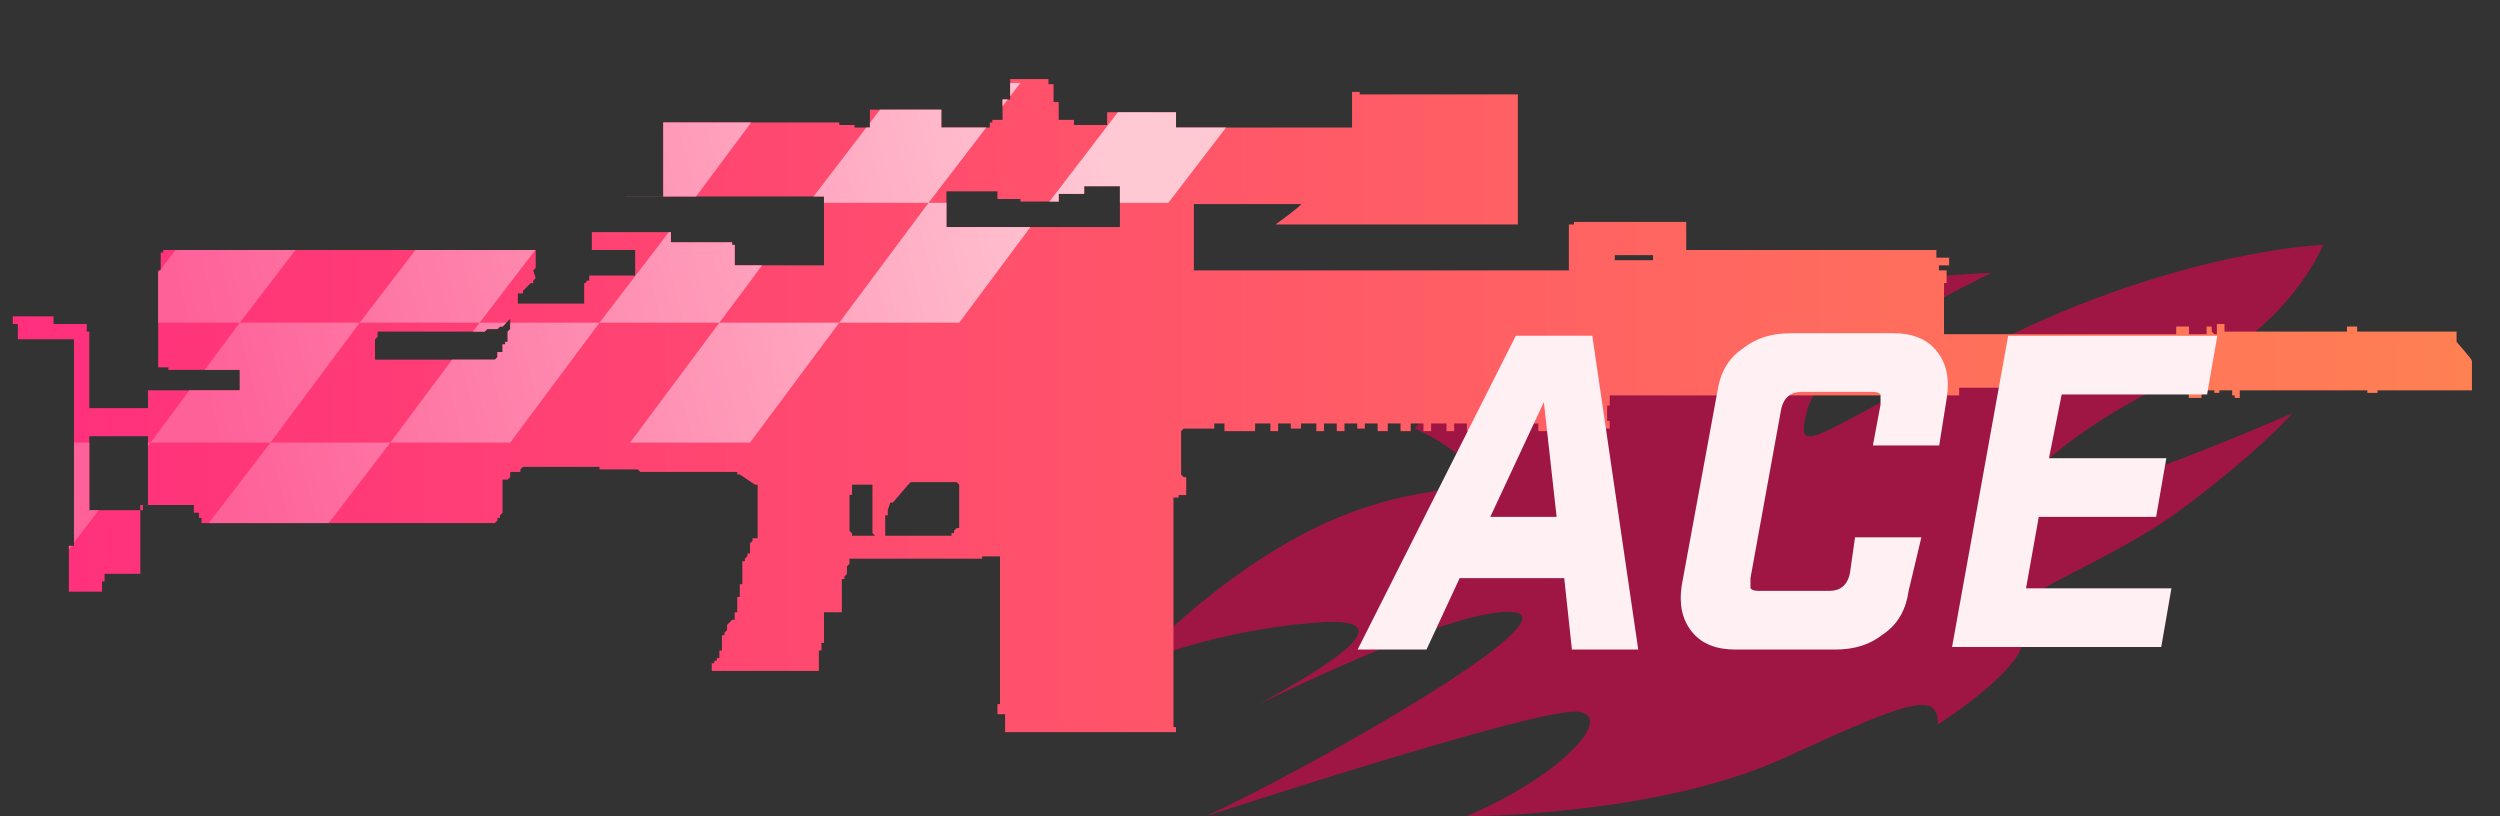 <?xml version="1.0" encoding="utf-8"?>
<!-- Generator: Adobe Illustrator 16.0.0, SVG Export Plug-In . SVG Version: 6.00 Build 0)  -->
<!DOCTYPE svg PUBLIC "-//W3C//DTD SVG 1.0//EN" "http://www.w3.org/TR/2001/REC-SVG-20010904/DTD/svg10.dtd">
<svg version="1.0" id="图层_1" xmlns="http://www.w3.org/2000/svg" xmlns:xlink="http://www.w3.org/1999/xlink" x="0px" y="0px"
	 width="98px" height="32px" viewBox="0 0 98 32" enable-background="new 0 0 98 32" xml:space="preserve">
<rect x="0" y="0" width="98" height="32" fill="#333333" stroke="none"/>
<path opacity="0.7" fill="#CE0B4C" enable-background="new    " d="M63.165,11.2c0,0-4.299,0.8-7.699,5.6c0,0,2.9,1.3,1.9,2.101
	s-5.4-0.399-13.001,7.199c0,0,3.101-1.398,7.3-1.699c4.201-0.301-1.1,2.5-2.299,3.199c0,0,7.799-3.898,10-3.6
	c2.199,0.299-7.801,6-12.101,8c0,0,13.101-4.3,14.601-4.1c1.5,0.199-0.801,2.6-4.4,4.1c0,0,7.5,0,12.5-2.3s6-2.601,6-1.3
	c0,0,4.398-2.801,3.1-3.801s3.301-2.301,6.4-4.601s4.398-3.8,4.398-3.8s-7.498,3.301-9.799,3.4c-2.299,0.101,1.5-3.1,5.6-4.899
	c4.102-1.8,5.4-5.1,5.4-5.1s-5.6,0.2-12.799,3.8c-7.201,3.6-8,4.8-7.4,2.6s7.199-5.3,7.199-5.3s-9.199,0.2-13.4,3.5
	c-4.199,3.3-3-0.8-2.1-1.6C63.466,11.8,63.165,11.2,63.165,11.2z"/>
<g id="Selected_Items">
	<g>
		<g id="Selected_Items_44_">
			
				<linearGradient id="SVGID_1_" gradientUnits="userSpaceOnUse" x1="375.46" y1="-262.5" x2="471.86" y2="-262.5" gradientTransform="matrix(1 0 0 -1 -374.96 -246.6)">
				<stop  offset="0" style="stop-color:#FF2F7D"/>
				<stop  offset="1" style="stop-color:#FF8053"/>
			</linearGradient>
			<path fill="url(#SVGID_1_)" d="M96.9,14.2v0.1l0,0v0.1c0,0,0,0,0,0.1c0,0,0,0,0,0.1v0.1l0,0v0.1c0,0,0,0,0,0.1c0,0,0,0,0,0.1
				c0,0,0,0,0,0.1c0,0,0,0,0,0.1v0.1c-0.103,0-0.103,0-0.2,0c-1.2,0-2.4,0-3.5,0v0.1c-0.101,0-0.3,0-0.4,0v-0.1c-1.7,0-3.3,0-5,0
				v0.1v0.1v0.1l0,0c-0.1,0-0.1,0-0.2,0v-0.1h-0.1l0,0c0,0,0,0,0-0.1l0,0v-0.1c-0.1,0-0.3,0-0.5,0v0.1c-0.1,0-0.1,0-0.2,0v-0.1
				c-0.1,0-0.3,0-0.5,0v0.1v0.1v0.1c0,0-0.1,0-0.2,0H86l0,0c-0.1,0-0.1,0-0.2,0l0,0v-0.1v-0.1v-0.1v-0.1c-3,0-5.899,0-8.8,0l0,0l0,0
				c0,0,0,0-0.1,0H76.8v0.3c-0.1,0-0.2,0-0.3,0c-4.5,0-8.9,0-13.4,0v0.4c0,0,0,0-0.1,0v0.6h0.1v0.3H63l0,0l0,0l0,0l0,0l0,0
				c-0.1,0-0.3,0-0.4,0V16.9c-0.1,0-0.199,0-0.397,0V16.6c-0.2,0-0.5,0-0.7,0V16.9c-0.102,0-0.2,0-0.3,0V16.6
				c-0.103,0-0.302,0-0.5,0V16.9c-0.103,0-0.302,0-0.4,0V16.6c-0.198,0-0.397,0-0.6,0V16.9c-0.103,0-0.302,0-0.4,0V16.6
				c-0.198,0-0.3,0-0.5,0V16.9c-0.1,0-0.3,0-0.397,0V16.6c-0.2,0-0.4,0-0.603,0V16.9c-0.1,0-0.198,0-0.3,0V16.6h-0.2
				c-0.1,0-0.198,0-0.3,0V16.9c-0.102,0-0.2,0-0.3,0V16.6c-0.2,0-0.4,0-0.603,0V16.9c-0.1,0-0.199,0-0.3,0V16.6c-0.1,0-0.3,0-0.5,0
				V16.9c-0.1,0-0.3,0-0.399,0V16.6c-0.198,0-0.301,0-0.5,0V16.9c-0.101,0-0.301,0-0.398,0V16.6c-0.2,0-0.3,0-0.5,0v0.2
				c-0.102,0-0.2,0-0.3,0v-0.2c-0.2,0-0.302,0-0.5,0V16.9c-0.103,0-0.2,0-0.302,0V16.6c-0.101,0-0.301,0-0.5,0V16.9
				c-0.101,0-0.198,0-0.301,0V16.6c-0.199,0-0.397,0-0.6,0v0.2c-0.1,0-0.3,0-0.4,0v-0.2c-0.1,0-0.3,0-0.5,0V16.9
				c-0.1,0-0.199,0-0.3,0V16.6c-0.2,0-0.4,0-0.6,0V16.9c-0.4,0-0.8,0-1.2,0V16.6c-0.1,0-0.3,0-0.4,0V16.7l0,0l0,0l0,0v0.1l0,0l0,0
				l0,0c-0.1,0-0.2,0-0.3,0c-0.1,0-0.1,0-0.2,0H47l0,0h-0.1l0,0l0,0c-0.1,0-0.1,0-0.2,0c-0.1,0-0.1,0-0.1,0l0,0l0,0c0,0,0,0-0.1,0
				h-0.1l0,0L46.3,16.9l0,0l0,0V17l0,0l0,0l0,0c0,0,0,0,0,0.1l0,0c0,0,0,0,0,0.103v0.5c0,0,0,0,0,0.101c0,0.102,0,0.102,0,0.102V18
				v0.1V18.2v0.1c0,0.101,0,0.101,0,0.101v0.102c0,0,0,0,0,0.102l0,0l0.1,0.101l0,0c0,0,0,0,0.1,0l0,0l0,0l0,0v0.7l0,0l0,0l0,0l0,0
				c-0.1,0-0.2,0-0.3,0v0.1h-0.1c0,0,0,0-0.1,0l0,0c0,0.1,0,0.1,0,0.2s0,0.101,0,0.2c0,0,0,0.1,0,0.199c0,0.101,0,0.199,0,0.199
				c0,0.102,0,0.102,0,0.199s0,0.102,0,0.2s0,0.101,0,0.198c0,0.102,0,0.102,0,0.199c0,0.103,0,0.103,0,0.2c0,0.101,0,0.2,0,0.3
				c0,0,0,0.103,0,0.2c0,0.101,0,0.101,0,0.2s0,0.1,0,0.2c0,0.1,0,0.1,0,0.2c0,0.1,0,0.1,0,0.199c0,0,0,0.101,0,0.198
				c0,0.103,0,0.2,0,0.2c0,0.102,0,0.102,0,0.199c0,0.1,0,0.101,0,0.199c0,0.102,0,0.102,0,0.199c0,0,0,0.102,0,0.2
				c0,0.101,0,0.101,0,0.2s0,0.199,0,0.3s0,0.101,0,0.2s0,0.1,0,0.199c0,0.101,0,0.101,0,0.201c0,0.1,0,0.1,0,0.199
				c0,0.098,0,0.198,0,0.301c0,0,0,0.1,0,0.199c0,0.098,0,0.198,0,0.198c0,0.103,0,0.103,0,0.2c0,0,0,0.102,0,0.199
				c0,0.1,0,0.101,0,0.199c0,0.102,0,0.102,0,0.102V28c0,0.1,0,0.1,0,0.2v0.1V28.4v0.1c0,0,0,0,0.1,0v0.2c-2.2,0-4.3,0-6.5,0
				c-0.1,0-0.1,0-0.1,0h-0.1V28.6c0,0,0,0,0-0.1s0,0,0-0.1V28.3c0,0,0,0,0-0.1l0,0c0,0,0,0,0-0.101l0,0c0,0,0,0,0-0.102l0,0l0,0
				c-0.1,0-0.2,0-0.3,0V27.6c0,0,0,0,0.1,0c0-0.101,0-0.199,0-0.199c0-0.102,0-0.102,0-0.199c0-0.102,0-0.102,0-0.2s0-0.101,0-0.2
				s0-0.1,0-0.199c0-0.101,0-0.101,0-0.199c0-0.102,0-0.199,0-0.301c0,0,0-0.101,0-0.199c0-0.102,0-0.102,0-0.199
				c0-0.102,0-0.102,0-0.2s0-0.101,0-0.2c0-0.099,0-0.199,0-0.3c0,0,0-0.101,0-0.2c0-0.099,0-0.199,0-0.199c0-0.101,0-0.101,0-0.199
				c0-0.102,0-0.102,0-0.199c0-0.102,0-0.102,0-0.2c0,0,0-0.101,0-0.198c0-0.102,0-0.102,0-0.201c0-0.101,0-0.199,0-0.299
				c0-0.102,0-0.102,0-0.201c0-0.101,0-0.101,0-0.199c0-0.1,0-0.1,0-0.199c0-0.102,0-0.102,0-0.2c0-0.098,0-0.2,0-0.3
				c0,0,0-0.102,0-0.2c0-0.098,0-0.101,0-0.2c-0.1,0-0.1,0-0.1,0c-0.1,0-0.2,0-0.3,0l0,0c0,0,0,0-0.1,0l0,0l0,0h-0.1
				c-0.1,0-0.1,0-0.1,0V21.9c-1.6,0-3.2,0-4.8,0c-0.1,0-0.3,0-0.4,0V22.1L33.2,22.2l0,0l0,0l0,0l0,0l0,0v0.1l0,0l0,0V22.4l0,0v0.1
				l0,0l-0.1,0.1l0,0l0,0l0,0l0,0V22.7l0,0l0,0l0,0l0,0H33v0.1l0,0V22.9l0,0l0,0l0,0l0,0l0,0l0,0l0,0V24c0,0,0,0-0.1,0
				c-0.2,0-0.4,0-0.6,0l0,0v0.1l0,0l0,0l0,0l0,0l0,0l0,0l0,0l0,0l0,0l0,0l0,0l0,0l0,0l0,0V24.2l0,0l0,0l0,0l0,0l0,0l0,0l0,0l0,0l0,0
				l0,0V25l0,0v0.2l0,0l0,0l0,0c0,0,0,0-0.1,0v0.1l0,0V25.4l0,0l0,0l0,0l0,0l0,0l0,0l0,0l0,0v0.1l0,0l0,0l0,0l0,0l0,0l0,0l0,0l0,0
				h-0.1l0,0l0,0l0,0l0,0l0,0l0,0l0,0v0.1l0,0l0,0l0,0l0,0l0,0l0,0l0,0l0,0v0.5l0,0l0,0l0,0l0,0V26.2l0,0v0.1l0,0c0,0,0,0-0.1,0l0,0
				c-0.2,0-0.4,0-0.6,0h-0.1c0,0,0,0-0.1,0c0,0,0,0-0.1,0H31c-0.1,0-0.1,0-0.2,0l0,0c-0.1,0-0.1,0-0.2,0s-0.1,0-0.2,0h-0.1h-0.1
				c-0.1,0-0.1,0-0.2,0h-0.1h-0.1h-0.1c-0.1,0-0.1,0-0.1,0h-0.1c-0.1,0-0.1,0-0.2,0h-0.1h-0.1l0,0H29h-0.1h-0.1h-0.1h-0.1h-0.1
				c-0.1,0-0.1,0-0.1,0s0,0-0.1,0h-0.1c-0.1,0-0.1,0-0.1,0c-0.1,0-0.1,0-0.2,0l0,0V25.9l0,0V26l0,0l0,0l0,0l0,0l0,0l0,0
				c0,0,0,0,0.1,0v-0.1l0,0l0,0h0.1V25.8l0,0l0,0c0,0,0,0,0.1,0v-0.1l0,0l0,0l0,0l0,0V25.6l0,0v-0.1l0,0l0,0l0,0l0,0c0,0,0,0,0.1,0
				V25l0,0l0,0l0,0l0,0l0,0l0,0v-0.1l0,0l0,0h0.1V24.8l0.1-0.1V24.6l0,0l0,0l0,0l0,0v-0.1l0.1-0.1l0,0l0.1-0.103l0,0l0,0h0.1v-0.101
				l0,0v-0.1l0,0V24l0,0l0,0l0,0h0.1v-0.1l0,0V23.8l0,0l0,0l0,0l0,0l0,0l0,0v-0.1l0,0v-0.2l0,0l0,0v-0.1H29l0,0V23.3l0,0l0,0v-0.1
				l0,0l0,0l0,0l0,0V23.1l0,0V23l0,0l0,0v-0.1h0.1V22c0,0,0,0,0.1,0l0,0l0,0l0,0v-0.1l0,0l0,0l0.1-0.103v-0.101c0,0,0,0,0.1,0l0,0
				v-0.1l0,0l0,0l0,0l0,0l0,0l0,0l0,0l0,0l0,0v-0.1l0,0l0,0l0,0l0,0l0,0l0,0l0,0v-0.1l0,0V21.3l0,0l0,0l0,0l0,0l0,0l0.1-0.1l0,0l0,0
				l0,0l0,0V21.1l0,0l0,0l0,0l0,0l0,0l0,0l0,0l0,0l0,0l0,0c0,0,0,0,0.1,0l0,0h0.1V21l0,0v-0.1l0,0V20.8l0,0l0,0v-0.3l0,0v-0.1l0,0
				V19h-0.1l0,0l0,0l0,0l0,0l0,0l0,0l0,0l0,0L29,18.6l0,0l0,0h-0.1l0,0v-0.1h-0.1l0,0l0,0c0,0,0,0-0.1,0l0,0l0,0l0,0l0,0l0,0
				c0,0,0,0-0.1,0c-1.2,0-2.4,0-3.5,0l0,0l0,0l0,0l0,0L25,18.4c0,0,0,0-0.1,0l0,0c0,0,0,0-0.1,0l0,0h-0.1l0,0c0,0,0,0-0.1,0h-0.1
				c-0.3,0-0.7,0-1,0V18.3c-0.8,0-1.5,0-2.3,0c0,0,0,0-0.1,0c-0.2,0-0.4,0-0.6,0l0,0L20.4,18.4l0,0l0,0l0,0l0,0l0,0l0,0l0,0l0,0l0,0
				l0,0l0,0l0,0v0.1c0,0,0,0-0.1,0l0,0l0,0l0,0l0,0l0,0l0,0l0,0h-0.1l0,0l0,0l0,0l0,0h-0.1c0,0,0,0-0.1,0l0,0l0,0v0.1l0,0l0,0l0,0
				l0,0l0,0l0,0l0,0l0,0l0,0l0,0l0,0V18.7l0,0l-0.1,0.1l0,0l0,0l0,0l0,0l0,0l0,0l0,0l0,0l0,0l0,0l0,0l0,0l0,0l0,0h-0.1l0,0l0,0l0,0
				l0,0l0,0l0,0l0,0c0,0,0,0-0.1,0l0,0l0,0l0,0l0,0l0,0l0,0l0,0l0,0l0,0V18.9l0,0c0,0,0,0,0,0.1s0,0,0,0s0,0,0,0.1
				c0,0.103,0,0.103,0,0.103s0,0,0,0.101c0,0,0,0,0,0.102v0.1c0,0,0,0,0,0.1c0,0.103,0,0,0,0.103c0,0.101,0,0.101,0,0.101
				s0,0,0,0.102l0,0V20c0,0,0,0,0,0.1l0,0L19.6,20.2c0,0,0,0,0,0.1c0,0,0,0-0.1,0c0,0,0,0,0,0.101c0,0,0,0-0.1,0.102c0,0,0,0-0.1,0
				l0,0h-0.1c0,0,0,0-0.1,0c0,0,0,0-0.1,0l0,0c-2.2,0-4.4,0-6.6,0c-0.8,0-1.5,0-2.3,0c-0.7,0-1.4,0-2.1,0l0,0c0,0,0,0-0.1,0V20.4
				l0,0l0,0V20.3H7.8l0,0c0-0.1,0-0.1,0-0.2l0,0c-0.1,0-0.2,0-0.2,0V20l0,0c0,0,0,0,0-0.1l0,0c0,0,0,0,0-0.103c-0.7,0-1.4,0-2.1,0
				V19.9c0,0.1,0,0.1,0,0.199c0,0.101,0,0.101,0,0.198c0,0.103,0,0.103,0,0.2s0,0.199,0,0.3c0,0.103,0,0.103,0,0.2s0,0.102,0,0.199
				c0,0.1,0,0.101,0,0.199c0,0.102,0,0.102,0,0.199c0,0.102,0,0.102,0,0.2c0,0.101,0,0.101,0,0.2c0,0,0,0,0,0.1v0.4
				c-0.1,0-0.2,0-0.4,0l0,0c-0.3,0-0.7,0-1,0v0.3c0,0,0,0-0.1,0v0.399l0,0c0,0,0,0-0.1,0s-0.3,0-0.5,0l0,0l0,0l0,0H3.3l0,0
				c0,0,0,0-0.1,0c-0.1,0-0.2,0-0.2,0c-0.1,0-0.2,0-0.3,0l0,0V23.1V23v-0.1c0-0.103,0-0.103,0-0.103v-0.101c0,0,0,0,0-0.102
				c0-0.1,0-0.1,0-0.1v-0.1V22.3v-0.1c0-0.101,0-0.101,0-0.101V22v-0.1V21.8v-0.1c0,0,0,0,0-0.101c0-0.102,0-0.102,0-0.102v-0.102
				c0,0,0.1,0,0.2,0V21.1l0,0l0,0c0-0.1,0-0.1,0-0.199c0-0.101,0-0.101,0-0.198c0-0.103,0-0.103,0-0.2s0-0.102,0-0.199
				c0-0.1,0-0.101,0-0.199c0-0.102,0-0.102,0-0.199c0-0.102,0-0.102,0-0.2c0-0.101,0-0.2,0-0.3c0,0,0-0.102,0-0.2
				c0-0.101,0-0.101,0-0.2s0-0.199,0-0.199c0-0.101,0-0.201,0-0.201s0-0.1,0-0.199c0,0,0-0.1,0-0.198c0-0.103,0-0.2,0-0.2
				c0-0.102,0-0.102,0-0.199c0-0.1,0-0.101,0-0.199c0-0.102,0-0.102,0-0.199c0-0.102,0-0.102,0-0.2c0-0.101,0-0.101,0-0.2
				c0-0.099,0-0.199,0-0.3c0,0,0-0.101,0-0.2s0-0.1,0-0.2s0-0.1,0-0.2s0-0.1,0-0.2c0-0.1,0-0.2,0-0.3c0,0,0-0.1,0-0.2
				c0-0.1,0-0.2,0-0.2c0-0.1,0-0.1,0-0.2c0-0.1,0-0.1,0-0.2s0-0.1,0-0.2l0,0l0,0l0,0c0,0,0,0,0-0.1c0,0,0,0,0-0.1c0,0,0,0,0-0.1l0,0
				v-0.1c0,0,0,0,0-0.1V14l0,0c0,0,0,0,0-0.1l0,0c0,0,0,0,0-0.1c0,0,0,0,0-0.1c0,0,0,0,0-0.1c0,0,0,0,0-0.1V14c0,0,0,0,0-0.1
				c0,0,0,0,0-0.1c0-0.1,0-0.1,0-0.1s0,0,0-0.1l0,0c0,0,0,0,0-0.1s0,0,0-0.1v-0.1H0.7l0,0v-0.2V13v-0.3c-0.1,0-0.1,0-0.2,0v-0.3
				c0.3,0,0.5,0,0.8,0l0,0c0.3,0,0.5,0,0.8,0v0.3H2l0,0c0.5,0,0.9,0,1.4,0V13h0.1l0,0c0,0.1,0,0.1,0,0.2c0,0.1,0,0.2,0,0.2
				c0,0.1,0,0.1,0,0.2s0,0.1,0,0.2c0,0.1,0,0.1,0,0.2c0,0,0,0.1,0,0.2c0,0.1,0,0.1,0,0.2s0,0.2,0,0.3c0,0.1,0,0.1,0,0.2s0,0.1,0,0.2
				s0,0.1,0,0.2c0,0.1,0,0.1,0,0.2s0,0.2,0,0.3c0,0,0,0.1,0,0.2c0.8,0,1.5,0,2.3,0c0-0.1,0-0.1,0-0.2c0-0.1,0-0.1,0-0.2s0-0.1,0-0.2
				s0-0.1,0-0.1h0.1c0.1,0,0.1,0,0.2,0c1.1,0,2.2,0,3.3,0c0-0.1,0-0.1,0-0.2V15v-0.1v-0.1c0-0.1,0-0.1,0-0.1v-0.1v-0.1l0,0
				c-0.9,0-1.9,0-2.8,0v-0.1c-0.1,0-0.2,0-0.4,0V14l0,0v-0.3l0,0l0,0c0,0,0-0.1,0-0.2v-0.1c0-0.1,0-0.1,0-0.2c0-0.1,0-0.1,0-0.1
				s0-0.1,0-0.2v-0.1c0,0,0-0.1,0-0.2v-0.1c0-0.1,0-0.1,0-0.2c0-0.1,0-0.1,0-0.2V12c0,0,0-0.1,0-0.2v-0.1c0-0.1,0-0.1,0-0.1v-0.1
				c0-0.1,0-0.1,0-0.2v-0.1c0,0,0-0.1,0-0.2l0,0v-0.3l0,0v-0.1h0.1V9.9h0.1V9.8c0.1,0,0.1,0,0.2,0l0,0c0.1,0,0.2,0,0.4,0
				c3.1,0,6.3,0,9.4,0c0.1,0,0.2,0,0.3,0c0.4,0,0.9,0,1.3,0l0,0l0,0c0.2,0,0.5,0,0.8,0c0.2,0,0.4,0,0.6,0h0.2c0.4,0,0.7,0,1.1,0l0,0
				c0.1,0,0.2,0,0.3,0l0,0l0,0l0,0l0,0v0.5l0,0l0,0v0.1l0,0v0.1l0,0l0,0l0,0l0,0l-0.1,0.1l0,0l0.1,0.3l0,0L20.9,11l0,0v0.1h-0.1l0,0
				l-0.1,0.1l0,0l0,0l-0.1,0.1l0,0l-0.1,0.1l0,0l0,0l0,0l0,0v0.1h-0.1l0,0l0,0l0,0c0,0,0,0-0.1,0V12l0,0l0,0l0,0v0.1l0,0l-0.1,0.1
				l0,0l0,0l0,0l0,0l0,0l0,0l0,0l-0.1,0.1l0,0l0,0L20,12.4l0,0l0,0v0.1l0,0l0,0l0,0l0,0l0,0l0,0l0,0l0,0l0,0l0,0l0,0l0,0l0,0
				l-0.1,0.1l0,0l0,0l0,0l0,0l0,0l0,0l0,0l0,0l-0.1,0.1l0,0l-0.1,0.1l0,0h-0.1l-0.1,0.1l0,0l0,0l0,0l0,0h-0.1l0,0l0,0l0,0h-0.1l0,0
				c0,0,0,0-0.1,0l0,0l0,0h-0.1l0,0L19,13l0,0l0,0c0,0,0,0-0.1,0l0,0h-0.1l0,0h-0.1c-1.3,0-2.6,0-3.9,0v0.1l0,0v0.1l-0.1,0.1
				c0,0,0,0,0,0.1v0.1l0,0c0,0,0,0,0,0.1v0.1c0,0,0,0,0,0.1l0,0v0.1c0,0,0,0,0,0.1l0,0v0.1c0.9,0,1.9,0,2.8,0c0.6,0,1.2,0,1.8,0l0,0
				l0,0l0,0l0,0l0,0c0,0,0,0,0.1,0l0,0l0,0l0,0l0,0l0,0l0,0l0,0l0,0l0,0l0.1-0.1l0,0l0,0v-0.1l0,0l0,0l0,0l0,0l0,0l0,0l0,0v-0.1l0,0
				l0,0c0,0,0,0,0.1,0l0,0c0,0,0,0,0.1,0l0,0l0,0l0,0l0,0l0,0l0,0v-0.1l0,0l0,0v-0.1l0,0l0,0l0,0l0,0l0,0v-0.1l0,0l0,0
				c0,0,0,0,0.1,0l0,0l0,0l0,0l0,0l0,0l0,0l0,0l0,0l0,0l0,0v-0.1l0,0l0,0l0,0c0,0,0,0,0.1,0l0,0l0,0v-0.1l0,0l0,0V13l0,0l0,0l0,0
				l0,0l0,0l0,0l0,0l0,0l0,0l0,0l0,0l0,0l0,0l0,0l0,0l0.1-0.1l0,0l0,0l0,0l0,0l0,0v-0.1l0,0l0,0l0,0l0,0l0,0l0,0l0,0V12l0,0l0,0l0,0
				l0,0l0,0l0,0c0,0,0,0,0.1,0l0,0l0,0l0,0l0,0l0,0l0,0l0,0l0,0v-0.1l0,0l0,0c0.1,0,0.1,0,0.2,0l0,0c0.2,0,0.4,0,0.7,0l0,0
				c0.1,0,0.2,0,0.3,0h0.1h0.1c0.1,0,0.1,0,0.2,0l0,0c0.3,0,0.5,0,0.8,0h0.3l0,0l0,0l0,0l0,0l0,0l0,0h0.1l0,0v-0.1v-0.1
				c0,0,0,0,0-0.1c0,0,0,0,0-0.1v-0.1v-0.1c0,0,0,0,0-0.1c0,0,0,0,0-0.1c0,0,0.1,0,0.1-0.1c0,0,0,0,0.1,0l0,0v-0.2l0,0h0.1
				c0.6,0,1.1,0,1.7,0v-1c-0.4,0-0.9,0-1.3,0c-0.1,0-0.2,0-0.3,0c0,0,0,0-0.1,0V9.1c0.1,0,0.1,0,0.2,0c0.7,0,1.4,0,2.1,0l0,0l0,0
				l0,0l0,0l0,0h0.1l0,0l0,0l0,0l0,0c0.2,0,0.3,0,0.5,0c0,0,0,0,0.1,0l0,0h0.1l0,0l0,0v0.1l0,0v0.3c0.8,0,1.6,0,2.4,0v0.1h0.1v0.1
				v0.1l0,0c0,0,0,0,0,0.1V10c0,0,0,0,0,0.1s0,0,0,0.1l0,0v0.1l0,0c0,0,0,0,0,0.1l0,0c1.1,0,2.3,0,3.5,0v-0.1c0-0.1,0-0.1,0-0.2
				s0-0.1,0-0.2s0-0.1,0-0.2c0-0.1,0-0.2,0-0.3c0,0,0-0.1,0-0.2c0-0.1,0-0.1,0-0.2s0-0.1,0-0.2c0-0.1,0-0.1,0-0.2s0-0.2,0-0.3
				c0,0,0-0.1,0-0.2s0-0.2,0-0.2c0-0.1,0-0.1,0-0.2c-0.2,0-0.5,0-0.7,0l0,0l0,0l0,0h-0.1l0,0l0,0l0,0l0,0l0,0l0,0l0,0c0,0,0,0-0.1,0
				l0,0l0,0h-0.1l0,0h-0.1c-2.2,0-4.3,0-6.5,0l0,0c-0.1,0-0.2,0-0.3,0H26c0-0.1,0-0.1,0-0.1V7.5V7.4l0,0c0-0.1,0-0.1,0-0.2
				c0,0,0-0.1,0-0.2s0-0.1,0-0.2c0,0,0-0.1,0-0.2s0-0.1,0-0.2V6.3c0-0.1,0-0.1,0-0.2s0-0.1,0-0.2V5.8c0-0.1,0-0.1,0-0.2s0-0.1,0-0.2
				c0,0,0-0.1,0-0.2c0-0.1,0-0.1,0-0.2c0,0,0-0.1,0-0.2c0.1,0,0.3,0,0.4,0l0,0c2.2,0,4.4,0,6.5,0v0.1c0,0,0.1,0,0.2,0l0,0h0.1l0,0
				h0.1h0.1l0,0h0.1V5c0,0,0,0,0.1,0l0,0l0,0l0,0l0,0c0.2,0,0.3,0,0.5,0V4.9c0-0.1,0-0.2,0-0.2c0-0.1,0-0.1,0-0.2c0,0,0-0.1,0-0.2
				c0.1,0,0.2,0,0.3,0c0,0,0,0,0.1,0c0.8,0,1.6,0,2.4,0v0.4l0,0c0,0.1,0,0.1,0,0.2V5c0.6,0,1.3,0,1.9,0V4.8c0,0,0,0,0.1,0V4.7
				c0.2,0,0.3,0,0.5,0l0,0c0,0,0,0-0.1,0V4.1l0,0l0,0l0,0V3.9c0.1,0,0.2,0,0.3,0l0,0V3.8V3.7V3.6V3.5V3.4l0,0V3.1c0.5,0,1,0,1.5,0
				v0.2c0.1,0,0.1,0,0.2,0v0.5l0,0v0.1c0,0,0,0,0,0.1l0,0c0.1,0,0.2,0,0.2,0v0.7c0.2,0,0.4,0,0.6,0v0.2l0,0l0,0l0,0l0,0l0,0l0,0l0,0
				l0,0c0.4,0,0.9,0,1.3,0c0-0.1,0-0.1,0-0.2V4.6l0,0V4.4c0.8,0,1.5,0,2.3,0c0.1,0,0.2,0,0.4,0v0.2v0.1v0.1c0,0.1,0,0.1,0,0.2
				c0.7,0,1.4,0,2.1,0l0,0l0,0h0.1l0,0c0,0,0,0,0.1,0s0,0,0,0h0.1h0.1h0.1h0.1h0.1c0,0,0,0,0.1,0l0,0l0,0c0,0,0,0,0.1,0
				c0,0,0,0,0.1,0l0,0c0,0,0.1,0,0.2,0h0.1h0.1l0,0l0,0c0,0,0.103,0,0.2,0l0,0l0,0c0,0,0,0,0.101,0l0,0H50h0.1l0,0
				c0,0,0.103,0,0.2,0l0,0H50.4h0.1l0,0h0.1C50.7,5,50.7,5,50.7,5l0,0h0.1C50.9,5,50.9,5,51,5l0,0h0.1l0,0H51.2c0.1,0,0.1,0,0.2,0
				l0,0l0,0c0,0,0,0,0.1,0l0,0c0.1,0,0.2,0,0.3,0C51.9,5,51.9,5,52,5l0,0c0,0,0.1,0,0.2,0l0,0h0.1H52.4c0.1,0,0.1,0,0.199,0
				C52.7,5,52.7,5,52.8,5l0,0c0,0,0,0,0.101,0l0,0H53l0,0l0,0V3.6l0,0l0,0c0.1,0,0.2,0,0.3,0v0.1c1.9,0,3.8,0,5.7,0l0,0h0.1
				c0.103,0,0.2,0,0.4,0v0.2V4v0.1c0,0,0,0.1,0,0.2c0,0.1,0,0.1,0,0.2s0,0.1,0,0.2c0,0.1,0,0.1,0,0.2s0,0.2,0,0.3c0,0,0,0.1,0,0.2
				s0,0.2,0,0.2c0,0.1,0,0.1,0,0.2c0,0,0,0.1,0,0.2s0,0.1,0,0.2c0,0,0,0.1,0,0.2s0,0.1,0,0.2s0,0.1,0,0.2c0,0.1,0,0.1,0,0.2
				s0,0.1,0,0.2c0,0.1,0,0.2,0,0.3s0,0.1,0,0.2c0,0.1,0,0.2,0,0.3s0,0.1,0,0.2c0,0.1,0,0.1,0,0.2s0,0.1,0,0.2c0,0,0,0.1,0,0.2
				c-0.1,0-0.2,0-0.4,0l0,0c-1.897,0-3.8,0-5.699,0l0,0c-0.198,0-0.398,0-0.601,0c-0.1,0-0.1,0-0.2,0l0,0c0,0-0.1,0-0.199,0
				c0,0,0,0-0.101,0c-0.1,0-0.1,0-0.2,0l0,0H52c-0.1,0-0.1,0-0.1,0l0,0c-0.103,0-0.103,0-0.2,0H51.6c0,0,0,0-0.1,0s-0.1,0-0.1,0
				H51.3h-0.1H51.1c-0.1,0-0.1,0-0.1,0h-0.1H50.8l0,0c-0.1,0-0.1,0-0.1,0s-0.101,0-0.2,0h-0.1c-0.103,0-0.103,0-0.103,0
				c-0.1,0-0.1,0-0.198,0H50C51.1,8,51,8,51,8h-0.1H50.8c-0.1,0-0.1,0-0.1,0H50.6l0,0h-0.1l0,0c0,0,0,0-0.1,0l0,0c0,0,0,0-0.103,0
				h-0.1h-0.101H50c-0.1,0-0.1,0-0.1,0S49.8,8,49.7,8c-0.9,0-1.8,0-2.8,0l0,0h-0.1c0,0.1,0,0.1,0,0.1c0,0.1,0,0.1,0,0.2
				c0,0.1,0,0.1,0,0.2s0,0.1,0,0.2c0,0,0,0.1,0,0.2s0,0.1,0,0.2s0,0.2,0,0.3c0,0,0,0.1,0,0.2s0,0.1,0,0.2c0,0.1,0,0.1,0,0.2
				s0,0.1,0,0.2c0,0.1,0,0.2,0,0.3v0.1c4.9,0,9.8,0,14.7,0l0,0c0,0,0,0,0-0.1c0,0,0,0,0-0.1l0,0c0,0,0,0,0-0.1l0,0c0,0,0,0,0-0.1
				V9.7c0,0,0,0,0-0.1l0,0c0,0,0,0,0-0.1s0,0,0-0.1c0,0,0,0,0-0.1l0,0V8.8c0.1,0,0.1,0,0.2,0V8.7c0.899,0,1.7,0,2.6,0l0,0
				c0.101,0,0.2,0,0.3,0c0,0,0,0,0.103,0l0,0l0,0l0,0h0.1l0,0l0,0l0,0h0.101l0,0l0,0l0,0H65l0,0c0,0,0,0,0.1,0l0,0
				c0.301,0,0.603,0,0.9,0l0,0l0,0l0,0c0,0,0,0,0.1,0v0.1l0,0l0,0l0,0l0,0v0.1l0,0V9l0,0v0.1l0,0v0.1l0,0l0,0l0,0l0,0l0,0v0.1l0,0
				v0.1l0,0v0.4c1,0,2,0,3,0c0,0,0,0,0.103,0h0.1l0,0c2.2,0,4.4,0,6.603,0v0.3c0.199,0,0.3,0,0.5,0v0.3c-0.103,0-0.301,0-0.4,0v0.2
				l0,0c0.1,0,0.2,0,0.301,0v0.1l0,0v0.4c0,0,0,0-0.101,0v0.1c0,0,0,0.1,0,0.2v0.1c0,0,0,0.1,0,0.2v0.1v0.1c0,0.1,0,0.1,0,0.2
				s0,0.1,0,0.1c0,0.1,0,0.1,0,0.2v0.1c0,0.1,0,0.1,0,0.2v0.1c0,0.1,0,0.1,0,0.2v0.1c3,0,6.101,0,9.101,0V13v-0.1v-0.1
				c0,0,0,0,0.1,0c0.102,0,0.302,0,0.4,0V13v0.1H85.9l0,0c0.199,0,0.397,0,0.6,0v-0.3c0.1,0,0.1,0,0.2,0v0.1V13l0,0l0.1,0.1l0,0
				c0,0,0,0,0.101,0V13c0,0,0-0.1,0-0.2c0,0,0,0,0-0.1c0.102,0,0.102,0,0.199,0l0,0H87.2v0.1l0,0V13c1.6,0,3.2,0,4.8,0v-0.2
				c0.1,0,0.3,0,0.4,0V13c1.3,0,2.6,0,3.897,0v0.2c0,0,0,0,0,0.1c0,0,0,0,0,0.1l0,0C96.9,14.1,96.9,14.1,96.9,14.2L96.9,14.2z
				 M63.3,10.2c0.5,0,1,0,1.5,0V10c-0.5,0-1,0-1.5,0V10.2z M43.9,5.5L43.9,5.5L43.9,5.5L43.9,5.5z M40,7.8c-0.3,0-0.6,0-0.9,0V7.5
				c-0.6,0-1.3,0-1.9,0l0,0h-0.1l0,0c0,0.1,0,0.1,0,0.2c0,0.1,0,0.1,0,0.2c0,0,0,0.1,0,0.2s0,0.1,0,0.2c0,0.1,0,0.1,0,0.2
				s0,0.1,0,0.2c0,0.1,0,0.1,0,0.2h0.1c2.2,0,4.5,0,6.7,0c0,0,0,0,0-0.1c0-0.1,0-0.2,0-0.3c0,0,0-0.1,0-0.2c0-0.1,0-0.2,0-0.2
				c0-0.1,0-0.1,0-0.2s0-0.1,0-0.2c0-0.1,0-0.1,0-0.2s0-0.1,0-0.2c-0.3,0-0.6,0-0.9,0h-0.1c-0.1,0-0.3,0-0.4,0v0.3c-0.3,0-0.7,0-1,0
				v0.3c-0.5,0-1,0-1.5,0V7.8z M33.4,19v0.1l0,0V19.4c0,0,0,0-0.1,0l0,0l0,0v0.1v0.1c0,0.103,0,0.103,0,0.103v0.101v0.1V20v0.1
				c0,0,0,0,0,0.103c0,0.101,0,0.101,0,0.101v0.1c0,0,0,0,0,0.1v0.1c0,0,0,0,0,0.103l0,0l0,0v0.101l0.1,0.102V21l0,0l0,0l0,0l0,0
				h0.1l0,0l0,0l0,0c0,0,0,0,0.1,0c0,0,0,0,0.1,0c0,0,0,0,0.1,0h0.1c1,0,2.1,0,3.1,0h0.1h0.1h0.1v-0.1c0,0,0,0,0.1,0l0,0V20.8l0,0
				l0,0l0.1-0.1l0,0c0,0,0,0,0.1,0l0,0l0,0c0,0,0,0,0-0.101c0,0,0,0,0-0.102s0-0.102,0-0.102s0,0,0-0.101l0,0
				c0-0.101,0-0.101,0-0.101V20.1V20l0,0v-0.1c0,0,0,0,0-0.103c0,0,0,0,0-0.101v-0.1l0,0v-0.1c0,0,0,0,0-0.1V19.3l0,0V19l0,0l0,0
				l0,0l0,0v-0.1l0,0V19l-0.1-0.1l0,0c0,0,0,0-0.1,0l0,0c-0.5,0-1,0-1.5,0l0,0l0,0l0,0l0,0l0,0l0,0l0,0l0,0c0,0,0,0-0.1,0l0,0
				c0,0,0,0-0.1,0l0,0l0,0l0,0l0,0l0,0l0,0l0,0L35.6,19l0,0l0,0L35,19.7c0,0,0,0-0.1,0l0,0l0,0l0,0l0,0l0,0L34.8,20l0,0l0,0v0.1l0,0
				l0,0l0,0V20.2h-0.1v0.1l0,0l0,0v0.2l0,0v0.2l0,0v0.1l0,0l0,0l0,0l0,0V21h-0.1h-0.1h-0.1l0,0l0,0h-0.1l0,0l0,0l-0.1-0.1V20.8l0,0
				v-0.1l0,0l0,0l0,0V21l0,0v-0.1l0,0V20.6l0,0v-0.1l0,0l0,0c0,0,0,0,0-0.1l0,0c0,0,0,0,0-0.103V20.1c0,0,0,0,0-0.101l0,0v-0.101
				V19.8v-0.1V19.6c0,0,0,0,0-0.1l0,0v-0.1V19.3l0,0V19c-0.1,0-0.2,0-0.3,0l0,0C33.7,19,33.6,19,33.4,19L33.4,19L33.4,19L33.4,19
				L33.4,19z M22.1,11.8C22.1,11.8,22.2,11.8,22.1,11.8L22.1,11.8L22.1,11.8L22.1,11.8z M3.5,17.2c0,0.1,0,0.1,0,0.2
				c0,0.1,0,0.1,0,0.199c0,0.101,0,0.198,0,0.198c0,0.103,0,0.103,0,0.2s0,0.102,0,0.199c0,0.1,0,0.101,0,0.199
				c0,0.102,0,0.102,0,0.199c0,0.102,0,0.2,0,0.301c0,0,0,0.102,0,0.199c0,0.102,0,0.102,0,0.2c0,0.101,0,0.2,0,0.2s0,0.1,0,0.199
				c0,0.101,0,0.101,0,0.201V20c0.7,0,1.4,0,2.1,0c0,0,0,0,0-0.1l0,0V19.8l0,0c0.1,0,0.1,0,0.2,0l0,0l0,0v-0.7l0,0
				c0-0.1,0-0.1,0-0.199c0-0.101,0-0.101,0-0.198V18.6c0,0,0,0,0-0.1s0-0.1,0-0.2c0-0.1,0-0.2,0-0.3c0,0,0-0.1,0-0.2
				c0-0.1,0-0.1,0-0.2c0-0.1,0-0.1,0-0.199c0-0.101,0-0.101,0-0.198V17.1c-0.3,0-0.6,0-0.9,0c0,0-0.1,0-0.2,0c-0.4,0-0.8,0-1.2,0
				C3.5,17.1,3.5,17.1,3.5,17.2z M14.7,19.8C14.7,19.8,14.8,19.8,14.7,19.8C14.8,19.8,14.8,19.8,14.7,19.8L14.7,19.8z"/>
		</g>
	</g>
</g>
<g id="guides">
</g>
<g>
	<g>
		<defs>
			<path id="SVGID_2_" d="M96.9,14.2v0.1l0,0v0.1c0,0,0,0,0,0.1c0,0,0,0,0,0.1v0.1l0,0v0.1c0,0,0,0,0,0.1c0,0,0,0,0,0.1
				c0,0,0,0,0,0.1c0,0,0,0,0,0.1v0.1c-0.103,0-0.103,0-0.2,0c-1.2,0-2.4,0-3.5,0v0.1c-0.101,0-0.3,0-0.4,0v-0.1c-1.7,0-3.3,0-5,0
				v0.1v0.1v0.1l0,0c-0.1,0-0.1,0-0.2,0v-0.1h-0.1l0,0c0,0,0,0,0-0.1l0,0v-0.1c-0.1,0-0.3,0-0.5,0v0.1c-0.1,0-0.1,0-0.2,0v-0.1
				c-0.1,0-0.3,0-0.5,0v0.1v0.1v0.1c0,0-0.1,0-0.2,0H86l0,0c-0.1,0-0.1,0-0.2,0l0,0v-0.1v-0.1v-0.1v-0.1c-3,0-5.899,0-8.8,0l0,0l0,0
				c0,0,0,0-0.1,0H76.8v0.3c-0.1,0-0.2,0-0.3,0c-4.5,0-8.9,0-13.4,0v0.4c0,0,0,0-0.1,0v0.6h0.1v0.3H63l0,0l0,0l0,0l0,0l0,0
				c-0.1,0-0.3,0-0.4,0V16.9c-0.1,0-0.199,0-0.397,0V16.6c-0.2,0-0.5,0-0.7,0V16.9c-0.102,0-0.2,0-0.3,0V16.6
				c-0.103,0-0.302,0-0.5,0V16.9c-0.103,0-0.302,0-0.4,0V16.6c-0.198,0-0.397,0-0.6,0V16.9c-0.103,0-0.302,0-0.4,0V16.6
				c-0.198,0-0.3,0-0.5,0V16.9c-0.1,0-0.3,0-0.397,0V16.6c-0.2,0-0.4,0-0.603,0V16.9c-0.1,0-0.198,0-0.3,0V16.6h-0.2
				c-0.1,0-0.198,0-0.3,0V16.9c-0.102,0-0.2,0-0.3,0V16.6c-0.2,0-0.4,0-0.603,0V16.9c-0.1,0-0.199,0-0.3,0V16.6c-0.1,0-0.3,0-0.5,0
				V16.9c-0.1,0-0.3,0-0.399,0V16.6c-0.198,0-0.301,0-0.5,0V16.9c-0.101,0-0.301,0-0.398,0V16.6c-0.2,0-0.3,0-0.5,0v0.2
				c-0.102,0-0.2,0-0.3,0v-0.2c-0.2,0-0.302,0-0.5,0V16.9c-0.103,0-0.2,0-0.302,0V16.6c-0.101,0-0.301,0-0.5,0V16.9
				c-0.101,0-0.198,0-0.301,0V16.6c-0.199,0-0.397,0-0.6,0v0.2c-0.1,0-0.3,0-0.4,0v-0.2c-0.1,0-0.3,0-0.5,0V16.9
				c-0.1,0-0.199,0-0.3,0V16.6c-0.2,0-0.4,0-0.6,0V16.9c-0.4,0-0.8,0-1.2,0V16.6c-0.1,0-0.3,0-0.4,0V16.7l0,0l0,0l0,0v0.1l0,0l0,0
				l0,0c-0.1,0-0.2,0-0.3,0c-0.1,0-0.1,0-0.2,0H47l0,0h-0.1l0,0l0,0c-0.1,0-0.1,0-0.2,0c-0.1,0-0.1,0-0.1,0l0,0l0,0c0,0,0,0-0.1,0
				h-0.1l0,0L46.3,16.9l0,0l0,0V17l0,0l0,0l0,0c0,0,0,0,0,0.1l0,0c0,0,0,0,0,0.103v0.5c0,0,0,0,0,0.101c0,0.102,0,0.102,0,0.102V18
				v0.1V18.2v0.1c0,0.101,0,0.101,0,0.101v0.102c0,0,0,0,0,0.102l0,0l0.1,0.101l0,0c0,0,0,0,0.1,0l0,0l0,0l0,0v0.7l0,0l0,0l0,0l0,0
				c-0.1,0-0.2,0-0.3,0v0.1h-0.1c0,0,0,0-0.1,0l0,0c0,0.1,0,0.1,0,0.2s0,0.101,0,0.2c0,0,0,0.1,0,0.199c0,0.101,0,0.199,0,0.199
				c0,0.102,0,0.102,0,0.199s0,0.102,0,0.2s0,0.101,0,0.198c0,0.102,0,0.102,0,0.199c0,0.103,0,0.103,0,0.2c0,0.101,0,0.2,0,0.3
				c0,0,0,0.103,0,0.2c0,0.101,0,0.101,0,0.2s0,0.1,0,0.2c0,0.1,0,0.1,0,0.2c0,0.1,0,0.1,0,0.199c0,0,0,0.101,0,0.198
				c0,0.103,0,0.2,0,0.2c0,0.102,0,0.102,0,0.199c0,0.1,0,0.101,0,0.199c0,0.102,0,0.102,0,0.199c0,0,0,0.102,0,0.2
				c0,0.101,0,0.101,0,0.2s0,0.199,0,0.3s0,0.101,0,0.2s0,0.1,0,0.199c0,0.101,0,0.101,0,0.201c0,0.1,0,0.1,0,0.199
				c0,0.098,0,0.198,0,0.301c0,0,0,0.1,0,0.199c0,0.098,0,0.198,0,0.198c0,0.103,0,0.103,0,0.2c0,0,0,0.102,0,0.199
				c0,0.1,0,0.101,0,0.199c0,0.102,0,0.102,0,0.102V28c0,0.1,0,0.1,0,0.2v0.1V28.4v0.1c0,0,0,0,0.1,0v0.2c-2.2,0-4.3,0-6.5,0
				c-0.1,0-0.1,0-0.1,0h-0.1V28.6c0,0,0,0,0-0.1s0,0,0-0.1V28.3c0,0,0,0,0-0.1l0,0c0,0,0,0,0-0.101l0,0c0,0,0,0,0-0.102l0,0l0,0
				c-0.1,0-0.2,0-0.3,0V27.6c0,0,0,0,0.1,0c0-0.101,0-0.199,0-0.199c0-0.102,0-0.102,0-0.199c0-0.102,0-0.102,0-0.2s0-0.101,0-0.2
				s0-0.1,0-0.199c0-0.101,0-0.101,0-0.199c0-0.102,0-0.199,0-0.301c0,0,0-0.101,0-0.199c0-0.102,0-0.102,0-0.199
				c0-0.102,0-0.102,0-0.2s0-0.101,0-0.2c0-0.099,0-0.199,0-0.3c0,0,0-0.101,0-0.2c0-0.099,0-0.199,0-0.199c0-0.101,0-0.101,0-0.199
				c0-0.102,0-0.102,0-0.199c0-0.102,0-0.102,0-0.2c0,0,0-0.101,0-0.198c0-0.102,0-0.102,0-0.201c0-0.101,0-0.199,0-0.299
				c0-0.102,0-0.102,0-0.201c0-0.101,0-0.101,0-0.199c0-0.1,0-0.1,0-0.199c0-0.102,0-0.102,0-0.2c0-0.098,0-0.2,0-0.3
				c0,0,0-0.102,0-0.2c0-0.098,0-0.101,0-0.2c-0.1,0-0.1,0-0.1,0c-0.1,0-0.2,0-0.3,0l0,0c0,0,0,0-0.1,0l0,0l0,0h-0.1
				c-0.1,0-0.1,0-0.1,0V21.9c-1.6,0-3.2,0-4.8,0c-0.1,0-0.3,0-0.4,0V22.1L33.2,22.2l0,0l0,0l0,0l0,0l0,0v0.1l0,0l0,0V22.4l0,0v0.1
				l0,0l-0.1,0.1l0,0l0,0l0,0l0,0V22.7l0,0l0,0l0,0l0,0H33v0.1l0,0V22.9l0,0l0,0l0,0l0,0l0,0l0,0l0,0V24c0,0,0,0-0.1,0
				c-0.2,0-0.4,0-0.6,0l0,0v0.1l0,0l0,0l0,0l0,0l0,0l0,0l0,0l0,0l0,0l0,0l0,0l0,0l0,0l0,0V24.2l0,0l0,0l0,0l0,0l0,0l0,0l0,0l0,0l0,0
				l0,0V25l0,0v0.2l0,0l0,0l0,0c0,0,0,0-0.1,0v0.1l0,0V25.4l0,0l0,0l0,0l0,0l0,0l0,0l0,0l0,0v0.1l0,0l0,0l0,0l0,0l0,0l0,0l0,0l0,0
				h-0.1l0,0l0,0l0,0l0,0l0,0l0,0l0,0v0.1l0,0l0,0l0,0l0,0l0,0l0,0l0,0l0,0v0.5l0,0l0,0l0,0l0,0V26.2l0,0v0.1l0,0c0,0,0,0-0.1,0l0,0
				c-0.2,0-0.4,0-0.6,0h-0.1c0,0,0,0-0.1,0c0,0,0,0-0.1,0H31c-0.1,0-0.1,0-0.2,0l0,0c-0.1,0-0.1,0-0.2,0s-0.1,0-0.2,0h-0.1h-0.1
				c-0.1,0-0.1,0-0.2,0h-0.1h-0.1h-0.1c-0.1,0-0.1,0-0.1,0h-0.1c-0.1,0-0.1,0-0.2,0h-0.1h-0.1l0,0H29h-0.1h-0.1h-0.1h-0.1h-0.1
				c-0.1,0-0.1,0-0.1,0s0,0-0.1,0h-0.1c-0.1,0-0.1,0-0.1,0c-0.1,0-0.1,0-0.2,0l0,0V25.9l0,0V26l0,0l0,0l0,0l0,0l0,0l0,0
				c0,0,0,0,0.1,0v-0.1l0,0l0,0h0.1V25.8l0,0l0,0c0,0,0,0,0.1,0v-0.1l0,0l0,0l0,0l0,0V25.6l0,0v-0.1l0,0l0,0l0,0l0,0c0,0,0,0,0.1,0
				V25l0,0l0,0l0,0l0,0l0,0l0,0v-0.1l0,0l0,0h0.1V24.8l0.1-0.1V24.6l0,0l0,0l0,0l0,0v-0.1l0.1-0.1l0,0l0.1-0.103l0,0l0,0h0.1v-0.101
				l0,0v-0.1l0,0V24l0,0l0,0l0,0h0.1v-0.1l0,0V23.8l0,0l0,0l0,0l0,0l0,0l0,0v-0.1l0,0v-0.2l0,0l0,0v-0.1H29l0,0V23.3l0,0l0,0v-0.1
				l0,0l0,0l0,0l0,0V23.1l0,0V23l0,0l0,0v-0.1h0.1V22c0,0,0,0,0.1,0l0,0l0,0l0,0v-0.1l0,0l0,0l0.1-0.103v-0.101c0,0,0,0,0.1,0l0,0
				v-0.1l0,0l0,0l0,0l0,0l0,0l0,0l0,0l0,0l0,0v-0.1l0,0l0,0l0,0l0,0l0,0l0,0l0,0v-0.1l0,0V21.3l0,0l0,0l0,0l0,0l0,0l0.1-0.1l0,0l0,0
				l0,0l0,0V21.1l0,0l0,0l0,0l0,0l0,0l0,0l0,0l0,0l0,0l0,0c0,0,0,0,0.1,0l0,0h0.1V21l0,0v-0.1l0,0V20.8l0,0l0,0v-0.3l0,0v-0.1l0,0
				V19h-0.1l0,0l0,0l0,0l0,0l0,0l0,0l0,0l0,0L29,18.6l0,0l0,0h-0.1l0,0v-0.1h-0.1l0,0l0,0c0,0,0,0-0.1,0l0,0l0,0l0,0l0,0l0,0
				c0,0,0,0-0.1,0c-1.2,0-2.4,0-3.5,0l0,0l0,0l0,0l0,0L25,18.4c0,0,0,0-0.1,0l0,0c0,0,0,0-0.1,0l0,0h-0.1l0,0c0,0,0,0-0.1,0h-0.1
				c-0.3,0-0.7,0-1,0V18.3c-0.8,0-1.5,0-2.3,0c0,0,0,0-0.1,0c-0.2,0-0.4,0-0.6,0l0,0L20.4,18.4l0,0l0,0l0,0l0,0l0,0l0,0l0,0l0,0l0,0
				l0,0l0,0l0,0v0.1c0,0,0,0-0.1,0l0,0l0,0l0,0l0,0l0,0l0,0l0,0h-0.1l0,0l0,0l0,0l0,0h-0.1c0,0,0,0-0.1,0l0,0l0,0v0.1l0,0l0,0l0,0
				l0,0l0,0l0,0l0,0l0,0l0,0l0,0l0,0V18.7l0,0l-0.1,0.1l0,0l0,0l0,0l0,0l0,0l0,0l0,0l0,0l0,0l0,0l0,0l0,0l0,0l0,0h-0.1l0,0l0,0l0,0
				l0,0l0,0l0,0l0,0c0,0,0,0-0.1,0l0,0l0,0l0,0l0,0l0,0l0,0l0,0l0,0l0,0V18.9l0,0c0,0,0,0,0,0.1s0,0,0,0s0,0,0,0.1
				c0,0.103,0,0.103,0,0.103s0,0,0,0.101c0,0,0,0,0,0.102v0.1c0,0,0,0,0,0.1c0,0.103,0,0,0,0.103c0,0.101,0,0.101,0,0.101
				s0,0,0,0.102l0,0V20c0,0,0,0,0,0.1l0,0L19.6,20.2c0,0,0,0,0,0.1c0,0,0,0-0.1,0c0,0,0,0,0,0.101c0,0,0,0-0.1,0.102c0,0,0,0-0.1,0
				l0,0h-0.1c0,0,0,0-0.1,0c0,0,0,0-0.1,0l0,0c-2.2,0-4.4,0-6.6,0c-0.8,0-1.5,0-2.3,0c-0.7,0-1.4,0-2.1,0l0,0c0,0,0,0-0.1,0V20.4
				l0,0l0,0V20.3H7.8l0,0c0-0.1,0-0.1,0-0.2l0,0c-0.1,0-0.2,0-0.2,0V20l0,0c0,0,0,0,0-0.1l0,0c0,0,0,0,0-0.103c-0.7,0-1.4,0-2.1,0
				V19.9c0,0.1,0,0.1,0,0.199c0,0.101,0,0.101,0,0.198c0,0.103,0,0.103,0,0.2s0,0.199,0,0.3c0,0.103,0,0.103,0,0.2s0,0.102,0,0.199
				c0,0.1,0,0.101,0,0.199c0,0.102,0,0.102,0,0.199c0,0.102,0,0.102,0,0.2c0,0.101,0,0.101,0,0.2c0,0,0,0,0,0.1v0.4
				c-0.1,0-0.2,0-0.4,0l0,0c-0.3,0-0.7,0-1,0v0.3c0,0,0,0-0.1,0v0.399l0,0c0,0,0,0-0.1,0s-0.3,0-0.5,0l0,0l0,0l0,0H3.3l0,0
				c0,0,0,0-0.1,0c-0.1,0-0.2,0-0.2,0c-0.1,0-0.2,0-0.3,0l0,0V23.1V23v-0.1c0-0.103,0-0.103,0-0.103v-0.101c0,0,0,0,0-0.102
				c0-0.1,0-0.1,0-0.1v-0.1V22.3v-0.1c0-0.101,0-0.101,0-0.101V22v-0.1V21.8v-0.1c0,0,0,0,0-0.101c0-0.102,0-0.102,0-0.102v-0.102
				c0,0,0.1,0,0.2,0V21.1l0,0l0,0c0-0.1,0-0.1,0-0.199c0-0.101,0-0.101,0-0.198c0-0.103,0-0.103,0-0.2s0-0.102,0-0.199
				c0-0.1,0-0.101,0-0.199c0-0.102,0-0.102,0-0.199c0-0.102,0-0.102,0-0.2c0-0.101,0-0.2,0-0.3c0,0,0-0.102,0-0.2
				c0-0.101,0-0.101,0-0.2s0-0.199,0-0.199c0-0.101,0-0.201,0-0.201s0-0.1,0-0.199c0,0,0-0.1,0-0.198c0-0.103,0-0.2,0-0.2
				c0-0.102,0-0.102,0-0.199c0-0.1,0-0.101,0-0.199c0-0.102,0-0.102,0-0.199c0-0.102,0-0.102,0-0.2c0-0.101,0-0.101,0-0.2
				c0-0.099,0-0.199,0-0.3c0,0,0-0.101,0-0.2s0-0.1,0-0.2s0-0.1,0-0.2s0-0.1,0-0.2c0-0.1,0-0.2,0-0.3c0,0,0-0.1,0-0.2
				c0-0.1,0-0.2,0-0.2c0-0.1,0-0.1,0-0.2c0-0.1,0-0.1,0-0.2s0-0.1,0-0.2l0,0l0,0l0,0c0,0,0,0,0-0.1c0,0,0,0,0-0.1c0,0,0,0,0-0.1l0,0
				v-0.1c0,0,0,0,0-0.1V14l0,0c0,0,0,0,0-0.1l0,0c0,0,0,0,0-0.1c0,0,0,0,0-0.1c0,0,0,0,0-0.1c0,0,0,0,0-0.1V14c0,0,0,0,0-0.1
				c0,0,0,0,0-0.1c0-0.1,0-0.1,0-0.1s0,0,0-0.1l0,0c0,0,0,0,0-0.1s0,0,0-0.1v-0.1H0.7l0,0v-0.2V13v-0.3c-0.1,0-0.1,0-0.2,0v-0.3
				c0.3,0,0.5,0,0.8,0l0,0c0.3,0,0.5,0,0.8,0v0.3H2l0,0c0.5,0,0.9,0,1.4,0V13h0.1l0,0c0,0.1,0,0.1,0,0.2c0,0.1,0,0.2,0,0.2
				c0,0.1,0,0.1,0,0.2s0,0.1,0,0.2c0,0.1,0,0.1,0,0.2c0,0,0,0.1,0,0.2c0,0.1,0,0.1,0,0.2s0,0.2,0,0.3c0,0.1,0,0.1,0,0.2s0,0.1,0,0.2
				s0,0.1,0,0.2c0,0.1,0,0.1,0,0.2s0,0.2,0,0.3c0,0,0,0.1,0,0.2c0.8,0,1.5,0,2.3,0c0-0.1,0-0.1,0-0.2c0-0.1,0-0.1,0-0.2s0-0.1,0-0.2
				s0-0.1,0-0.1h0.1c0.1,0,0.1,0,0.2,0c1.1,0,2.2,0,3.3,0c0-0.1,0-0.1,0-0.2V15v-0.1v-0.1c0-0.1,0-0.1,0-0.1v-0.1v-0.1l0,0
				c-0.9,0-1.9,0-2.8,0v-0.1c-0.1,0-0.2,0-0.4,0V14l0,0v-0.3l0,0l0,0c0,0,0-0.1,0-0.2v-0.1c0-0.1,0-0.1,0-0.2c0-0.1,0-0.1,0-0.1
				s0-0.1,0-0.2v-0.1c0,0,0-0.1,0-0.2v-0.1c0-0.1,0-0.1,0-0.2c0-0.1,0-0.1,0-0.2V12c0,0,0-0.1,0-0.2v-0.1c0-0.1,0-0.1,0-0.1v-0.1
				c0-0.1,0-0.1,0-0.2v-0.1c0,0,0-0.1,0-0.2l0,0v-0.3l0,0v-0.1h0.1V9.9h0.1V9.8c0.1,0,0.1,0,0.2,0l0,0c0.1,0,0.2,0,0.4,0
				c3.1,0,6.3,0,9.4,0c0.1,0,0.2,0,0.3,0c0.4,0,0.9,0,1.3,0l0,0l0,0c0.2,0,0.5,0,0.8,0c0.2,0,0.4,0,0.6,0h0.2c0.4,0,0.7,0,1.1,0l0,0
				c0.1,0,0.2,0,0.3,0l0,0l0,0l0,0l0,0v0.5l0,0l0,0v0.1l0,0v0.1l0,0l0,0l0,0l0,0l-0.1,0.1l0,0l0.1,0.3l0,0L20.9,11l0,0v0.1h-0.1l0,0
				l-0.1,0.1l0,0l0,0l-0.1,0.1l0,0l-0.1,0.1l0,0l0,0l0,0l0,0v0.1h-0.1l0,0l0,0l0,0c0,0,0,0-0.1,0V12l0,0l0,0l0,0v0.1l0,0l-0.1,0.1
				l0,0l0,0l0,0l0,0l0,0l0,0l0,0l-0.1,0.1l0,0l0,0L20,12.4l0,0l0,0v0.1l0,0l0,0l0,0l0,0l0,0l0,0l0,0l0,0l0,0l0,0l0,0l0,0l0,0
				l-0.1,0.1l0,0l0,0l0,0l0,0l0,0l0,0l0,0l0,0l-0.1,0.1l0,0l-0.1,0.1l0,0h-0.1l-0.1,0.1l0,0l0,0l0,0l0,0h-0.1l0,0l0,0l0,0h-0.1l0,0
				c0,0,0,0-0.1,0l0,0l0,0h-0.1l0,0L19,13l0,0l0,0c0,0,0,0-0.1,0l0,0h-0.1l0,0h-0.1c-1.3,0-2.6,0-3.9,0v0.1l0,0v0.1l-0.1,0.1
				c0,0,0,0,0,0.1v0.1l0,0c0,0,0,0,0,0.1v0.1c0,0,0,0,0,0.1l0,0v0.1c0,0,0,0,0,0.1l0,0v0.1c0.9,0,1.9,0,2.8,0c0.6,0,1.2,0,1.8,0l0,0
				l0,0l0,0l0,0l0,0c0,0,0,0,0.1,0l0,0l0,0l0,0l0,0l0,0l0,0l0,0l0,0l0,0l0.1-0.1l0,0l0,0v-0.1l0,0l0,0l0,0l0,0l0,0l0,0l0,0v-0.1l0,0
				l0,0c0,0,0,0,0.1,0l0,0c0,0,0,0,0.1,0l0,0l0,0l0,0l0,0l0,0l0,0v-0.1l0,0l0,0v-0.1l0,0l0,0l0,0l0,0l0,0v-0.1l0,0l0,0
				c0,0,0,0,0.1,0l0,0l0,0l0,0l0,0l0,0l0,0l0,0l0,0l0,0l0,0v-0.1l0,0l0,0l0,0c0,0,0,0,0.1,0l0,0l0,0v-0.1l0,0l0,0V13l0,0l0,0l0,0
				l0,0l0,0l0,0l0,0l0,0l0,0l0,0l0,0l0,0l0,0l0,0l0,0l0.1-0.1l0,0l0,0l0,0l0,0l0,0v-0.1l0,0l0,0l0,0l0,0l0,0l0,0l0,0V12l0,0l0,0l0,0
				l0,0l0,0l0,0c0,0,0,0,0.1,0l0,0l0,0l0,0l0,0l0,0l0,0l0,0l0,0v-0.1l0,0l0,0c0.1,0,0.1,0,0.2,0l0,0c0.2,0,0.4,0,0.7,0l0,0
				c0.1,0,0.2,0,0.3,0h0.1h0.1c0.1,0,0.1,0,0.2,0l0,0c0.3,0,0.5,0,0.8,0h0.3l0,0l0,0l0,0l0,0l0,0l0,0h0.1l0,0v-0.1v-0.1
				c0,0,0,0,0-0.1c0,0,0,0,0-0.1v-0.1v-0.1c0,0,0,0,0-0.1c0,0,0,0,0-0.1c0,0,0.1,0,0.1-0.1c0,0,0,0,0.1,0l0,0v-0.2l0,0h0.1
				c0.6,0,1.1,0,1.7,0v-1c-0.4,0-0.9,0-1.3,0c-0.1,0-0.2,0-0.3,0c0,0,0,0-0.1,0V9.1c0.1,0,0.1,0,0.2,0c0.7,0,1.4,0,2.1,0l0,0l0,0
				l0,0l0,0l0,0h0.1l0,0l0,0l0,0l0,0c0.2,0,0.3,0,0.5,0c0,0,0,0,0.1,0l0,0h0.1l0,0l0,0v0.1l0,0v0.3c0.8,0,1.6,0,2.4,0v0.1h0.1v0.1
				v0.1l0,0c0,0,0,0,0,0.1V10c0,0,0,0,0,0.1s0,0,0,0.1l0,0v0.1l0,0c0,0,0,0,0,0.1l0,0c1.1,0,2.3,0,3.5,0v-0.1c0-0.1,0-0.1,0-0.2
				s0-0.1,0-0.2s0-0.1,0-0.2c0-0.1,0-0.2,0-0.3c0,0,0-0.1,0-0.2c0-0.1,0-0.1,0-0.2s0-0.1,0-0.2c0-0.1,0-0.1,0-0.2s0-0.2,0-0.3
				c0,0,0-0.1,0-0.2s0-0.2,0-0.2c0-0.1,0-0.1,0-0.2c-0.2,0-0.5,0-0.7,0l0,0l0,0l0,0h-0.1l0,0l0,0l0,0l0,0l0,0l0,0l0,0c0,0,0,0-0.1,0
				l0,0l0,0h-0.1l0,0h-0.1c-2.2,0-4.3,0-6.5,0l0,0c-0.1,0-0.2,0-0.3,0H26c0-0.1,0-0.1,0-0.1V7.5V7.4l0,0c0-0.1,0-0.1,0-0.2
				c0,0,0-0.1,0-0.2s0-0.1,0-0.2c0,0,0-0.1,0-0.2s0-0.1,0-0.2V6.3c0-0.1,0-0.1,0-0.2s0-0.1,0-0.2V5.8c0-0.1,0-0.1,0-0.2s0-0.1,0-0.2
				c0,0,0-0.1,0-0.2c0-0.1,0-0.1,0-0.2c0,0,0-0.1,0-0.2c0.1,0,0.3,0,0.4,0l0,0c2.2,0,4.4,0,6.5,0v0.1c0,0,0.1,0,0.2,0l0,0h0.1l0,0
				h0.1h0.1l0,0h0.1V5c0,0,0,0,0.1,0l0,0l0,0l0,0l0,0c0.2,0,0.3,0,0.5,0V4.9c0-0.1,0-0.2,0-0.2c0-0.1,0-0.1,0-0.2c0,0,0-0.1,0-0.2
				c0.1,0,0.2,0,0.3,0c0,0,0,0,0.1,0c0.8,0,1.6,0,2.4,0v0.4l0,0c0,0.1,0,0.1,0,0.2V5c0.6,0,1.3,0,1.9,0V4.8c0,0,0,0,0.1,0V4.7
				c0.2,0,0.3,0,0.5,0l0,0c0,0,0,0-0.1,0V4.1l0,0l0,0l0,0V3.9c0.1,0,0.2,0,0.3,0l0,0V3.8V3.7V3.6V3.5V3.4l0,0V3.1c0.5,0,1,0,1.5,0
				v0.2c0.1,0,0.1,0,0.2,0v0.5l0,0v0.1c0,0,0,0,0,0.1l0,0c0.1,0,0.2,0,0.2,0v0.7c0.2,0,0.4,0,0.6,0v0.2l0,0l0,0l0,0l0,0l0,0l0,0l0,0
				l0,0c0.4,0,0.9,0,1.3,0c0-0.1,0-0.1,0-0.2V4.6l0,0V4.4c0.8,0,1.5,0,2.3,0c0.1,0,0.2,0,0.4,0v0.2v0.1v0.1c0,0.1,0,0.1,0,0.2
				c0.7,0,1.4,0,2.1,0l0,0l0,0h0.1l0,0c0,0,0,0,0.1,0s0,0,0,0h0.1h0.1h0.1h0.1h0.1c0,0,0,0,0.1,0l0,0l0,0c0,0,0,0,0.1,0
				c0,0,0,0,0.1,0l0,0c0,0,0.1,0,0.2,0h0.1h0.1l0,0l0,0c0,0,0.103,0,0.2,0l0,0l0,0c0,0,0,0,0.101,0l0,0H50h0.1l0,0
				c0,0,0.103,0,0.2,0l0,0H50.4h0.1l0,0h0.1C50.7,5,50.7,5,50.7,5l0,0h0.1C50.9,5,50.9,5,51,5l0,0h0.1l0,0H51.2c0.1,0,0.1,0,0.2,0
				l0,0l0,0c0,0,0,0,0.1,0l0,0c0.1,0,0.2,0,0.3,0C51.9,5,51.9,5,52,5l0,0c0,0,0.1,0,0.2,0l0,0h0.1H52.4c0.1,0,0.1,0,0.199,0
				C52.7,5,52.7,5,52.8,5l0,0c0,0,0,0,0.101,0l0,0H53l0,0l0,0V3.6l0,0l0,0c0.1,0,0.2,0,0.3,0v0.1c1.9,0,3.8,0,5.7,0l0,0h0.1
				c0.103,0,0.2,0,0.4,0v0.2V4v0.1c0,0,0,0.1,0,0.2c0,0.1,0,0.1,0,0.2s0,0.1,0,0.2c0,0.1,0,0.1,0,0.2s0,0.2,0,0.3c0,0,0,0.1,0,0.2
				s0,0.2,0,0.2c0,0.1,0,0.1,0,0.2c0,0,0,0.1,0,0.2s0,0.1,0,0.2c0,0,0,0.1,0,0.2s0,0.1,0,0.2s0,0.1,0,0.2c0,0.1,0,0.1,0,0.2
				s0,0.1,0,0.2c0,0.1,0,0.2,0,0.3s0,0.1,0,0.2c0,0.1,0,0.2,0,0.3s0,0.1,0,0.2c0,0.1,0,0.1,0,0.2s0,0.1,0,0.2c0,0,0,0.1,0,0.2
				c-0.1,0-0.2,0-0.4,0l0,0c-1.897,0-3.8,0-5.699,0l0,0c-0.198,0-0.398,0-0.601,0c-0.1,0-0.1,0-0.2,0l0,0c0,0-0.1,0-0.199,0
				c0,0,0,0-0.101,0c-0.1,0-0.1,0-0.2,0l0,0H52c-0.1,0-0.1,0-0.1,0l0,0c-0.103,0-0.103,0-0.2,0H51.6c0,0,0,0-0.1,0s-0.1,0-0.1,0
				H51.3h-0.1H51.1c-0.1,0-0.1,0-0.1,0h-0.1H50.8l0,0c-0.1,0-0.1,0-0.1,0s-0.101,0-0.2,0h-0.1c-0.103,0-0.103,0-0.103,0
				c-0.1,0-0.1,0-0.198,0H50C51.1,8,51,8,51,8h-0.1H50.8c-0.1,0-0.1,0-0.1,0H50.6l0,0h-0.1l0,0c0,0,0,0-0.1,0l0,0c0,0,0,0-0.103,0
				h-0.1h-0.101H50c-0.1,0-0.1,0-0.1,0S49.8,8,49.7,8c-0.9,0-1.8,0-2.8,0l0,0h-0.1c0,0.1,0,0.1,0,0.1c0,0.1,0,0.1,0,0.2
				c0,0.1,0,0.1,0,0.2s0,0.1,0,0.2c0,0,0,0.1,0,0.2s0,0.1,0,0.2s0,0.2,0,0.3c0,0,0,0.1,0,0.2s0,0.1,0,0.2c0,0.1,0,0.1,0,0.2
				s0,0.1,0,0.2c0,0.1,0,0.2,0,0.3v0.1c4.9,0,9.8,0,14.7,0l0,0c0,0,0,0,0-0.1c0,0,0,0,0-0.1l0,0c0,0,0,0,0-0.1l0,0c0,0,0,0,0-0.1
				V9.7c0,0,0,0,0-0.1l0,0c0,0,0,0,0-0.1s0,0,0-0.1c0,0,0,0,0-0.1l0,0V8.8c0.1,0,0.1,0,0.2,0V8.7c0.899,0,1.7,0,2.6,0l0,0
				c0.101,0,0.2,0,0.3,0c0,0,0,0,0.103,0l0,0l0,0l0,0h0.1l0,0l0,0l0,0h0.101l0,0l0,0l0,0H65l0,0c0,0,0,0,0.1,0l0,0
				c0.301,0,0.603,0,0.9,0l0,0l0,0l0,0c0,0,0,0,0.1,0v0.1l0,0l0,0l0,0l0,0v0.1l0,0V9l0,0v0.1l0,0v0.1l0,0l0,0l0,0l0,0l0,0v0.1l0,0
				v0.1l0,0v0.4c1,0,2,0,3,0c0,0,0,0,0.103,0h0.1l0,0c2.2,0,4.4,0,6.603,0v0.3c0.199,0,0.3,0,0.5,0v0.3c-0.103,0-0.301,0-0.4,0v0.2
				l0,0c0.1,0,0.2,0,0.301,0v0.1l0,0v0.4c0,0,0,0-0.101,0v0.1c0,0,0,0.1,0,0.2v0.1c0,0,0,0.1,0,0.2v0.1v0.1c0,0.1,0,0.1,0,0.2
				s0,0.1,0,0.1c0,0.1,0,0.1,0,0.2v0.1c0,0.1,0,0.1,0,0.2v0.1c0,0.1,0,0.1,0,0.2v0.1c3,0,6.101,0,9.101,0V13v-0.1v-0.1
				c0,0,0,0,0.1,0c0.102,0,0.302,0,0.4,0V13v0.1H85.9l0,0c0.199,0,0.397,0,0.6,0v-0.3c0.1,0,0.1,0,0.2,0v0.1V13l0,0l0.1,0.1l0,0
				c0,0,0,0,0.101,0V13c0,0,0-0.1,0-0.2c0,0,0,0,0-0.1c0.102,0,0.102,0,0.199,0l0,0H87.2v0.1l0,0V13c1.6,0,3.2,0,4.8,0v-0.2
				c0.1,0,0.3,0,0.4,0V13c1.3,0,2.6,0,3.897,0v0.2c0,0,0,0,0,0.1c0,0,0,0,0,0.1l0,0C96.9,14.1,96.9,14.1,96.9,14.2L96.9,14.2z
				 M63.3,10.2c0.5,0,1,0,1.5,0V10c-0.5,0-1,0-1.5,0V10.2z M43.9,5.5L43.9,5.5L43.9,5.5L43.9,5.5z M40,7.8c-0.3,0-0.6,0-0.9,0V7.5
				c-0.6,0-1.3,0-1.9,0l0,0h-0.1l0,0c0,0.1,0,0.1,0,0.2c0,0.1,0,0.1,0,0.2c0,0,0,0.1,0,0.2s0,0.1,0,0.2c0,0.1,0,0.1,0,0.2
				s0,0.1,0,0.2c0,0.1,0,0.1,0,0.2h0.1c2.2,0,4.5,0,6.7,0c0,0,0,0,0-0.1c0-0.1,0-0.2,0-0.3c0,0,0-0.1,0-0.2c0-0.1,0-0.2,0-0.2
				c0-0.1,0-0.1,0-0.2s0-0.1,0-0.2c0-0.1,0-0.1,0-0.2s0-0.1,0-0.2c-0.3,0-0.6,0-0.9,0h-0.1c-0.1,0-0.3,0-0.4,0v0.3c-0.3,0-0.7,0-1,0
				v0.3c-0.5,0-1,0-1.5,0V7.8z M33.4,19v0.1l0,0V19.4c0,0,0,0-0.1,0l0,0l0,0v0.1v0.1c0,0.103,0,0.103,0,0.103v0.101v0.1V20v0.1
				c0,0,0,0,0,0.103c0,0.101,0,0.101,0,0.101v0.1c0,0,0,0,0,0.1v0.1c0,0,0,0,0,0.103l0,0l0,0v0.101l0.1,0.102V21l0,0l0,0l0,0l0,0
				h0.1l0,0l0,0l0,0c0,0,0,0,0.1,0c0,0,0,0,0.1,0c0,0,0,0,0.1,0h0.1c1,0,2.1,0,3.1,0h0.1h0.1h0.1v-0.1c0,0,0,0,0.1,0l0,0V20.8l0,0
				l0,0l0.1-0.1l0,0c0,0,0,0,0.1,0l0,0l0,0c0,0,0,0,0-0.101c0,0,0,0,0-0.102s0-0.102,0-0.102s0,0,0-0.101l0,0
				c0-0.101,0-0.101,0-0.101V20.1V20l0,0v-0.1c0,0,0,0,0-0.103c0,0,0,0,0-0.101v-0.1l0,0v-0.1c0,0,0,0,0-0.1V19.3l0,0V19l0,0l0,0
				l0,0l0,0v-0.1l0,0V19l-0.1-0.1l0,0c0,0,0,0-0.1,0l0,0c-0.5,0-1,0-1.5,0l0,0l0,0l0,0l0,0l0,0l0,0l0,0l0,0c0,0,0,0-0.1,0l0,0
				c0,0,0,0-0.1,0l0,0l0,0l0,0l0,0l0,0l0,0l0,0L35.6,19l0,0l0,0L35,19.7c0,0,0,0-0.1,0l0,0l0,0l0,0l0,0l0,0L34.8,20l0,0l0,0v0.1l0,0
				l0,0l0,0V20.2h-0.1v0.1l0,0l0,0v0.2l0,0v0.2l0,0v0.1l0,0l0,0l0,0l0,0V21h-0.1h-0.1h-0.1l0,0l0,0h-0.1l0,0l0,0l-0.1-0.1V20.8l0,0
				v-0.1l0,0l0,0l0,0V21l0,0v-0.1l0,0V20.6l0,0v-0.1l0,0l0,0c0,0,0,0,0-0.1l0,0c0,0,0,0,0-0.103V20.1c0,0,0,0,0-0.101l0,0v-0.101
				V19.8v-0.1V19.6c0,0,0,0,0-0.1l0,0v-0.1V19.3l0,0V19c-0.1,0-0.2,0-0.3,0l0,0C33.7,19,33.6,19,33.4,19L33.4,19L33.4,19L33.4,19
				L33.4,19z M22.1,11.8C22.1,11.8,22.2,11.8,22.1,11.8L22.1,11.8L22.1,11.8L22.1,11.8z M3.5,17.2c0,0.1,0,0.1,0,0.2
				c0,0.1,0,0.1,0,0.199c0,0.101,0,0.198,0,0.198c0,0.103,0,0.103,0,0.2s0,0.102,0,0.199c0,0.1,0,0.101,0,0.199
				c0,0.102,0,0.102,0,0.199c0,0.102,0,0.2,0,0.301c0,0,0,0.102,0,0.199c0,0.102,0,0.102,0,0.2c0,0.101,0,0.2,0,0.2s0,0.1,0,0.199
				c0,0.101,0,0.101,0,0.201V20c0.7,0,1.4,0,2.1,0c0,0,0,0,0-0.1l0,0V19.8l0,0c0.1,0,0.1,0,0.2,0l0,0l0,0v-0.7l0,0
				c0-0.1,0-0.1,0-0.199c0-0.101,0-0.101,0-0.198V18.6c0,0,0,0,0-0.1s0-0.1,0-0.2c0-0.1,0-0.2,0-0.3c0,0,0-0.1,0-0.2
				c0-0.1,0-0.1,0-0.2c0-0.1,0-0.1,0-0.199c0-0.101,0-0.101,0-0.198V17.1c-0.3,0-0.6,0-0.9,0c0,0-0.1,0-0.2,0c-0.4,0-0.8,0-1.2,0
				C3.5,17.1,3.5,17.1,3.5,17.2z M14.7,19.8C14.7,19.8,14.8,19.8,14.7,19.8C14.8,19.8,14.8,19.8,14.7,19.8L14.7,19.8z"/>
		</defs>
		<clipPath id="SVGID_3_">
			<use xlink:href="#SVGID_2_"  overflow="visible"/>
		</clipPath>
		<g clip-path="url(#SVGID_3_)">
			<g>
				<g>
					
						<linearGradient id="SVGID_4_" gradientUnits="userSpaceOnUse" x1="758.579" y1="580.079" x2="794.092" y2="570.719" gradientTransform="matrix(1 0 0 1 -749.92 -562.199)">
						<stop  offset="2.054068e-007" style="stop-color:#FE6198"/>
						<stop  offset="1" style="stop-color:#FFC9D4"/>
					</linearGradient>
					<polygon fill="url(#SVGID_4_)" points="-2.4,22.05 2.3,22.05 5.9,17.35 1.2,17.35 					"/>
					
						<linearGradient id="SVGID_5_" gradientUnits="userSpaceOnUse" x1="757.958" y1="577.716" x2="793.461" y2="568.358" gradientTransform="matrix(1 0 0 1 -749.92 -562.199)">
						<stop  offset="2.054068e-007" style="stop-color:#FE6198"/>
						<stop  offset="1" style="stop-color:#FFC9D4"/>
					</linearGradient>
					<polygon fill="url(#SVGID_5_)" points="9.4,12.649 5.9,17.35 10.6,17.35 14.1,12.649 					"/>
					
						<linearGradient id="SVGID_6_" gradientUnits="userSpaceOnUse" x1="759.191" y1="582.394" x2="794.702" y2="573.035" gradientTransform="matrix(1 0 0 1 -749.92 -562.199)">
						<stop  offset="2.054068e-007" style="stop-color:#FE6198"/>
						<stop  offset="1" style="stop-color:#FFC9D4"/>
					</linearGradient>
					<polygon fill="url(#SVGID_6_)" points="7,22.05 11.7,22.05 15.3,17.35 10.6,17.35 					"/>
					
						<linearGradient id="SVGID_7_" gradientUnits="userSpaceOnUse" x1="758.569" y1="580.032" x2="794.074" y2="570.674" gradientTransform="matrix(1 0 0 1 -749.92 -562.199)">
						<stop  offset="2.054068e-007" style="stop-color:#FE6198"/>
						<stop  offset="1" style="stop-color:#FFC9D4"/>
					</linearGradient>
					<polygon fill="url(#SVGID_7_)" points="15.3,17.35 20,17.35 23.5,12.649 18.8,12.649 					"/>
					
						<linearGradient id="SVGID_8_" gradientUnits="userSpaceOnUse" x1="756.725" y1="573.038" x2="792.233" y2="563.679" gradientTransform="matrix(1 0 0 1 -749.92 -562.199)">
						<stop  offset="2.054068e-007" style="stop-color:#FE6198"/>
						<stop  offset="1" style="stop-color:#FFC9D4"/>
					</linearGradient>
					<polygon fill="url(#SVGID_8_)" points="8.3,7.95 4.7,12.649 9.4,12.649 13,7.95 					"/>
					
						<linearGradient id="SVGID_9_" gradientUnits="userSpaceOnUse" x1="756.1" y1="570.678" x2="791.614" y2="561.317" gradientTransform="matrix(1 0 0 1 -749.92 -562.199)">
						<stop  offset="2.054068e-007" style="stop-color:#FE6198"/>
						<stop  offset="1" style="stop-color:#FFC9D4"/>
					</linearGradient>
					<polygon fill="url(#SVGID_9_)" points="21.2,3.25 16.5,3.25 13,7.95 17.7,7.95 					"/>
					
						<linearGradient id="SVGID_10_" gradientUnits="userSpaceOnUse" x1="757.335" y1="575.356" x2="792.846" y2="565.996" gradientTransform="matrix(1 0 0 1 -749.92 -562.199)">
						<stop  offset="2.054068e-007" style="stop-color:#FE6198"/>
						<stop  offset="1" style="stop-color:#FFC9D4"/>
					</linearGradient>
					<polygon fill="url(#SVGID_10_)" points="18.8,12.649 22.4,7.95 17.7,7.95 14.1,12.649 					"/>
					
						<linearGradient id="SVGID_11_" gradientUnits="userSpaceOnUse" x1="756.715" y1="572.994" x2="792.22" y2="563.636" gradientTransform="matrix(1 0 0 1 -749.92 -562.199)">
						<stop  offset="2.054068e-007" style="stop-color:#FE6198"/>
						<stop  offset="1" style="stop-color:#FFC9D4"/>
					</linearGradient>
					<polygon fill="url(#SVGID_11_)" points="30.601,3.25 25.9,3.25 22.4,7.95 27.1,7.95 					"/>
					
						<linearGradient id="SVGID_12_" gradientUnits="userSpaceOnUse" x1="759.179" y1="582.35" x2="794.687" y2="572.991" gradientTransform="matrix(1 0 0 1 -749.92 -562.199)">
						<stop  offset="2.054068e-007" style="stop-color:#FE6198"/>
						<stop  offset="1" style="stop-color:#FFC9D4"/>
					</linearGradient>
					<polygon fill="url(#SVGID_12_)" points="24.7,17.35 29.4,17.35 32.899,12.649 28.2,12.649 					"/>
					
						<linearGradient id="SVGID_13_" gradientUnits="userSpaceOnUse" x1="758.551" y1="579.976" x2="794.061" y2="570.616" gradientTransform="matrix(1 0 0 1 -749.92 -562.199)">
						<stop  offset="2.054068e-007" style="stop-color:#FE6198"/>
						<stop  offset="1" style="stop-color:#FFC9D4"/>
					</linearGradient>
					<polygon fill="url(#SVGID_13_)" points="32.899,12.649 37.601,12.649 41.101,7.95 36.399,7.95 					"/>
					
						<linearGradient id="SVGID_14_" gradientUnits="userSpaceOnUse" x1="757.945" y1="577.671" x2="793.455" y2="568.312" gradientTransform="matrix(1 0 0 1 -749.92 -562.199)">
						<stop  offset="2.054068e-007" style="stop-color:#FE6198"/>
						<stop  offset="1" style="stop-color:#FFC9D4"/>
					</linearGradient>
					<polygon fill="url(#SVGID_14_)" points="27.1,7.95 23.5,12.649 28.2,12.649 31.7,7.95 					"/>
					
						<linearGradient id="SVGID_15_" gradientUnits="userSpaceOnUse" x1="757.32" y1="575.299" x2="792.829" y2="565.94" gradientTransform="matrix(1 0 0 1 -749.92 -562.199)">
						<stop  offset="2.054068e-007" style="stop-color:#FE6198"/>
						<stop  offset="1" style="stop-color:#FFC9D4"/>
					</linearGradient>
					<polygon fill="url(#SVGID_15_)" points="40,3.25 35.3,3.25 31.7,7.95 36.399,7.95 					"/>
					
						<linearGradient id="SVGID_16_" gradientUnits="userSpaceOnUse" x1="757.93" y1="577.615" x2="793.439" y2="568.256" gradientTransform="matrix(1 0 0 1 -749.92 -562.199)">
						<stop  offset="2.054068e-007" style="stop-color:#FE6198"/>
						<stop  offset="1" style="stop-color:#FFC9D4"/>
					</linearGradient>
					<polygon fill="url(#SVGID_16_)" points="44.7,3.25 41.101,7.95 45.8,7.95 49.399,3.25 					"/>
				</g>
			</g>
		</g>
	</g>
</g>
<g>
	<path fill="#FFF0F4" d="M57.219,22.662l-1.3,2.8h-2.7l6.2-12.3h3l1.8,12.3h-2.6l-0.301-2.8H57.219z M60.519,15.762l-2.1,4.5h2.6
		L60.519,15.762z"/>
	<path fill="#FFF0F4" d="M68.019,25.462c-0.7,0-1.3-0.2-1.7-0.7c-0.398-0.5-0.5-1.1-0.398-1.8l1.398-7.6c0.102-0.7,0.4-1.3,1-1.7
		c0.5-0.4,1.102-0.6,1.9-0.6h4c0.7,0,1.3,0.2,1.7,0.7c0.399,0.5,0.5,1.1,0.399,1.8l-0.301,1.9h-2.6l0.3-1.6c0-0.2,0-0.3,0-0.4
		c-0.101-0.1-0.2-0.1-0.399-0.1h-2.699c-0.4,0-0.7,0.2-0.801,0.7l-1.199,6.6c0,0.2,0,0.3,0,0.4c0.1,0.1,0.199,0.1,0.399,0.1h2.7
		c0.4,0,0.7-0.2,0.8-0.7l0.2-1.399h2.6l-0.5,2.1c-0.1,0.7-0.398,1.3-1,1.7c-0.5,0.399-1.1,0.6-1.899,0.6H68.019z"/>
	<path fill="#FFF0F4" d="M86.919,13.162l-0.4,2.3h-5.7l-0.5,2.5h4.601l-0.4,2.3h-4.6l-0.5,2.801h5.7l-0.4,2.3h-8.2l2.2-12.2H86.919z
		"/>
</g>
</svg>
